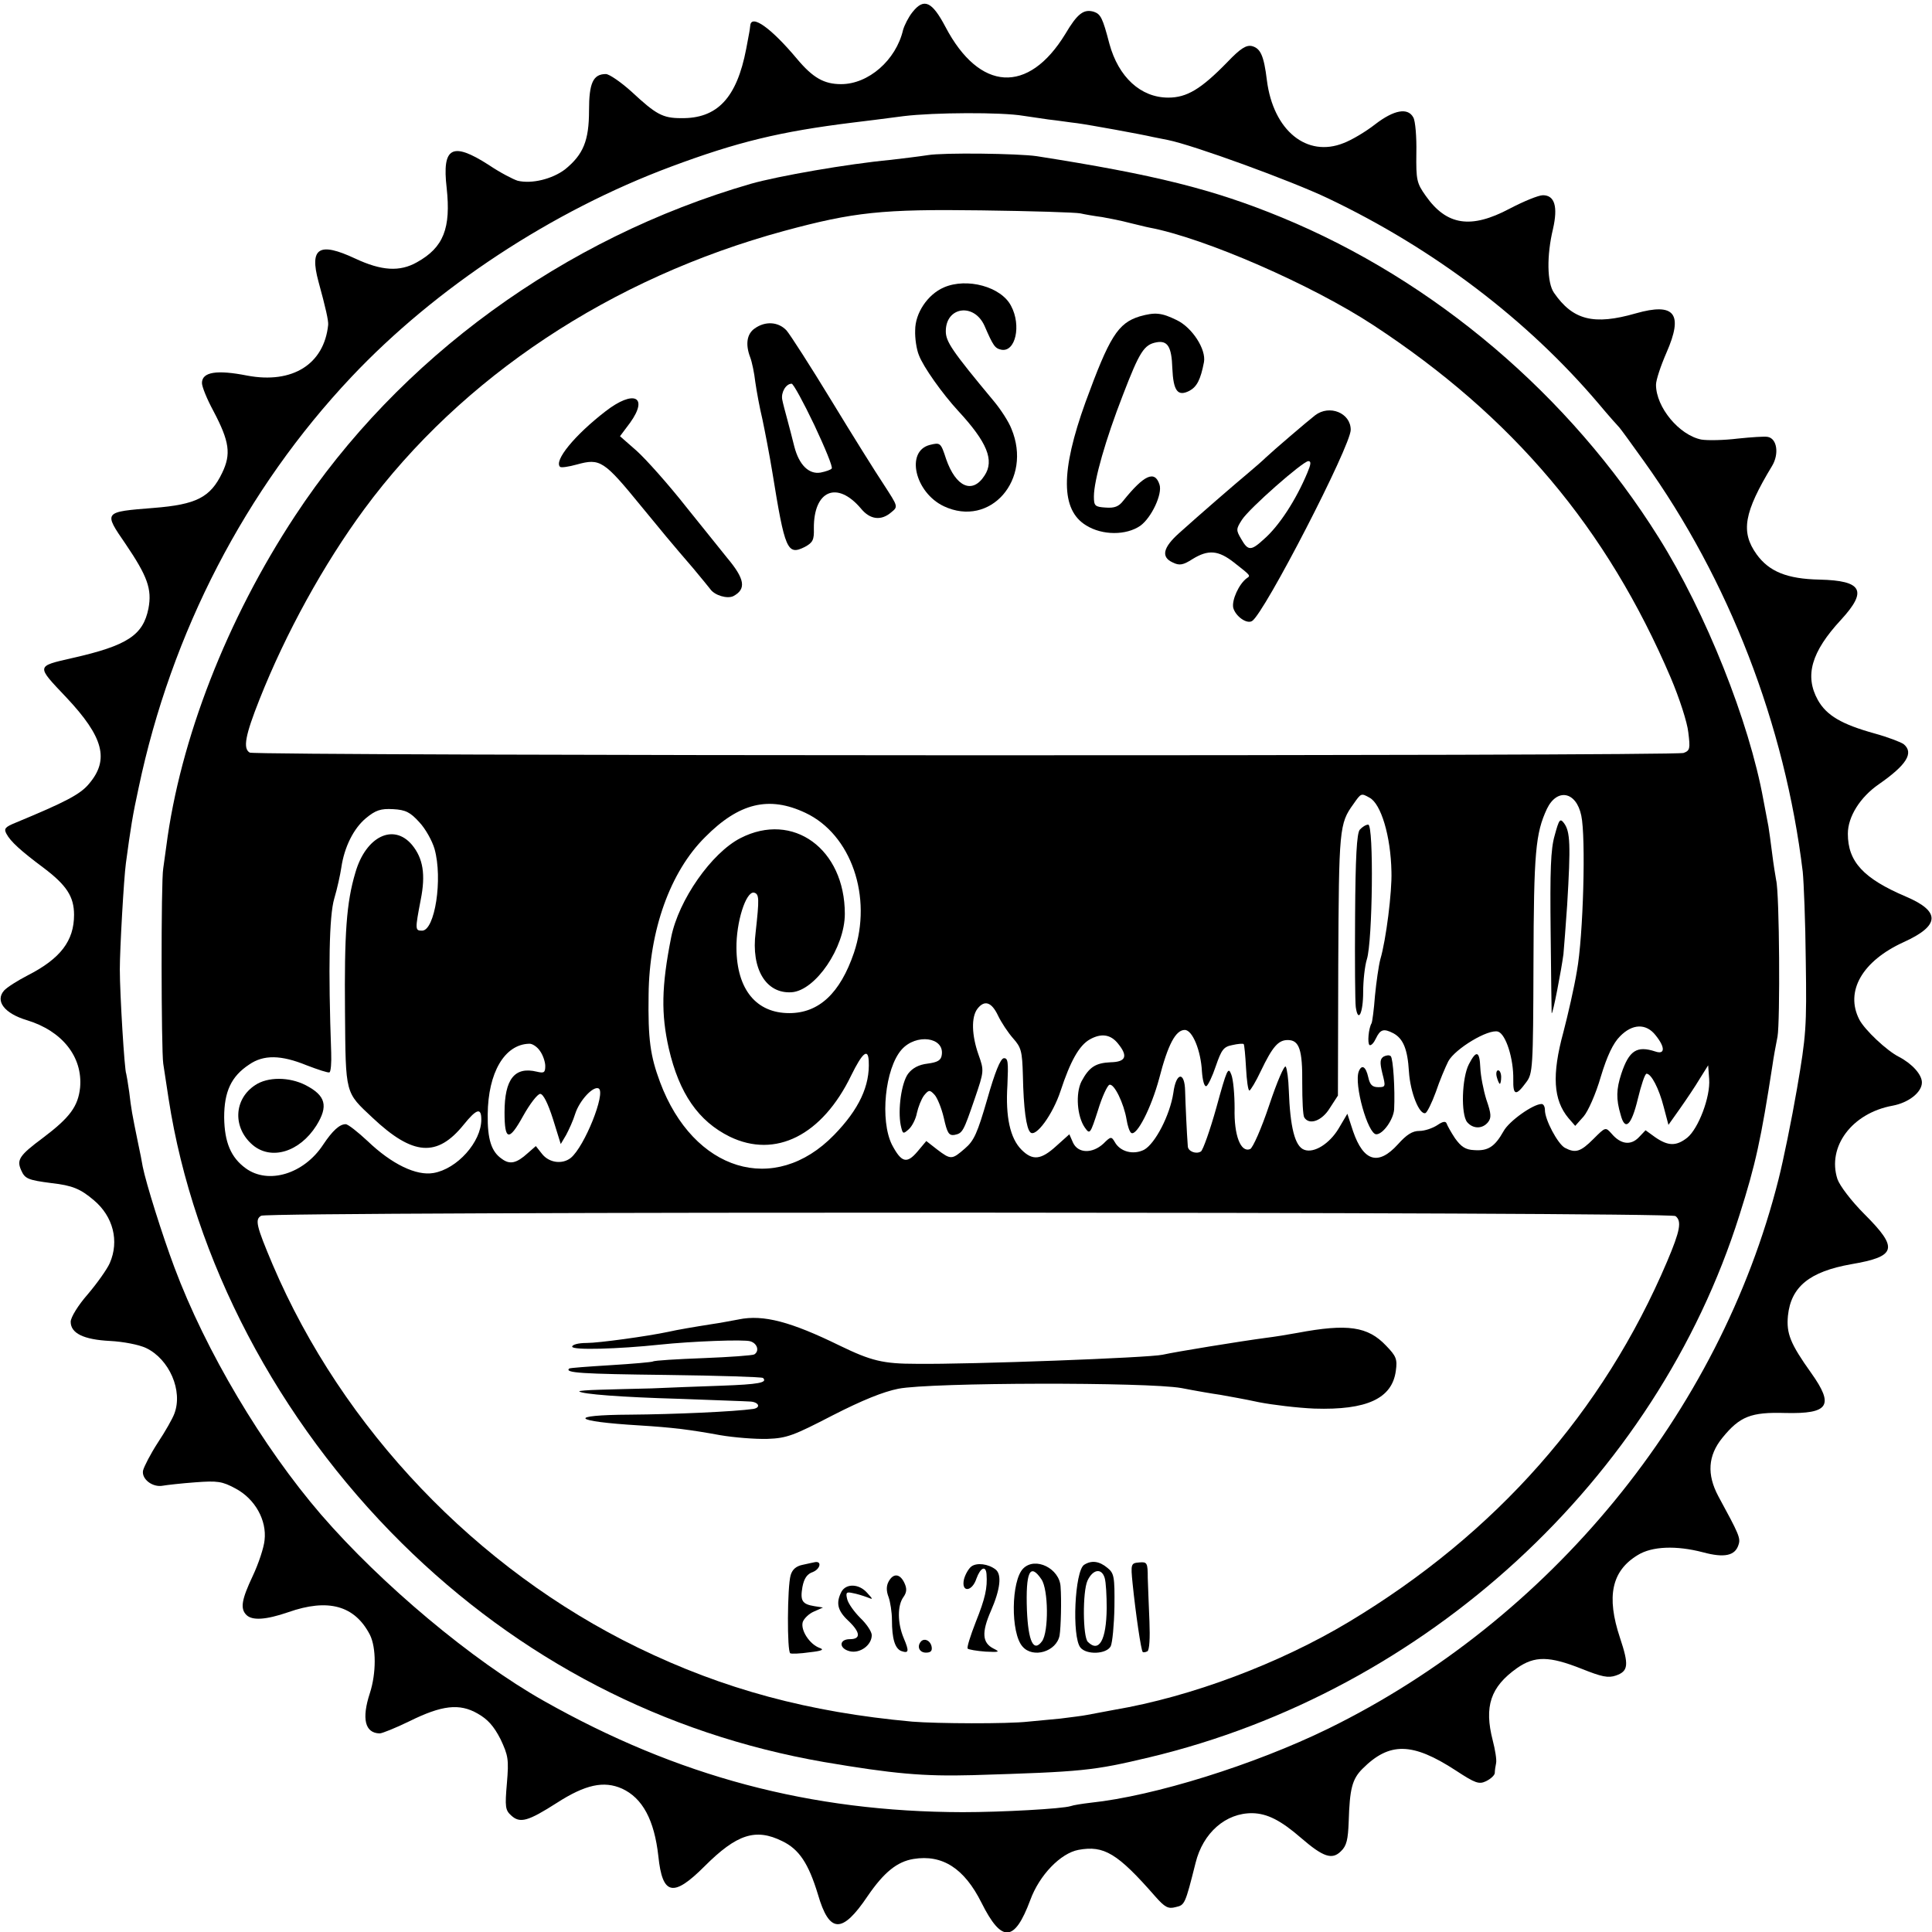 <?xml version="1.0" standalone="no"?>
<!DOCTYPE svg PUBLIC "-//W3C//DTD SVG 20010904//EN"
 "http://www.w3.org/TR/2001/REC-SVG-20010904/DTD/svg10.dtd">
<svg version="1.0" xmlns="http://www.w3.org/2000/svg"
 width="574pt" height="574pt" viewBox="0 0 574 574"
 preserveAspectRatio="xMidYMid meet">
<g transform="translate(0,574) scale(0.1,-0.1)"
fill="#000000" stroke="none">
<path d="M2711 5704 c-12 -15 -24 -39 -28 -53 -21 -90 -103 -161 -184 -161
-51 0 -84 19 -131 75 -77 92 -136 134 -139 99 -1 -8 -2 -17 -3 -21 -1 -5 -5
-26 -9 -48 -28 -146 -86 -208 -194 -206 -54 0 -74 11 -146 78 -32 29 -67 53
-77 53 -38 0 -50 -27 -50 -108 0 -90 -17 -131 -71 -175 -38 -29 -99 -44 -141
-34 -13 4 -52 24 -86 47 -109 70 -139 53 -125 -68 13 -120 -9 -177 -88 -221
-51 -29 -105 -26 -184 11 -107 50 -136 32 -109 -68 22 -80 30 -117 29 -129
-12 -117 -106 -176 -240 -151 -91 18 -135 11 -135 -22 0 -11 15 -48 34 -83 48
-91 53 -128 26 -184 -35 -73 -77 -94 -203 -104 -150 -12 -150 -11 -84 -107 65
-96 79 -134 68 -192 -16 -79 -62 -110 -226 -147 -109 -25 -108 -22 -18 -117
111 -118 128 -185 68 -256 -26 -32 -71 -55 -218 -116 -32 -13 -36 -18 -28 -33
12 -23 43 -51 110 -101 69 -52 91 -86 91 -140 0 -77 -40 -130 -138 -180 -29
-15 -61 -35 -70 -45 -27 -31 1 -68 68 -88 105 -32 166 -109 158 -200 -6 -56
-30 -89 -111 -150 -70 -52 -78 -65 -64 -96 11 -25 20 -29 90 -38 62 -7 86 -17
126 -51 57 -48 76 -121 47 -187 -8 -18 -37 -59 -65 -92 -29 -33 -51 -69 -51
-82 0 -34 38 -53 117 -57 39 -2 86 -11 107 -21 69 -33 110 -127 84 -195 -5
-14 -27 -53 -49 -86 -22 -34 -41 -71 -44 -83 -5 -25 28 -51 59 -45 11 2 55 7
96 10 66 5 80 3 119 -18 59 -31 94 -95 87 -154 -2 -22 -18 -70 -35 -106 -33
-70 -38 -97 -19 -116 17 -17 57 -15 124 8 119 42 198 20 243 -67 19 -38 19
-114 0 -173 -25 -76 -15 -119 29 -120 7 0 47 16 88 36 97 48 149 54 203 23 30
-17 48 -37 68 -76 23 -49 25 -60 19 -131 -6 -70 -5 -80 13 -96 26 -24 50 -17
136 38 84 54 139 66 193 42 61 -28 96 -93 108 -201 12 -116 44 -123 137 -30
96 96 152 114 231 75 50 -24 78 -66 106 -158 34 -117 72 -118 148 -5 48 70 87
102 136 110 86 14 151 -28 202 -130 60 -120 98 -118 145 8 27 74 90 139 143
149 76 14 116 -10 228 -138 29 -33 39 -38 61 -32 27 6 28 8 59 131 22 90 90
149 169 148 44 -1 84 -21 145 -74 66 -57 92 -65 118 -39 17 16 21 35 23 88 3
97 10 126 41 157 80 80 148 79 277 -5 58 -38 69 -42 90 -32 14 7 25 17 26 24
0 7 2 21 4 30 2 10 -3 40 -10 67 -26 101 -7 159 72 215 53 37 96 36 192 -2 60
-24 79 -28 102 -20 37 13 39 31 12 112 -41 123 -25 199 53 246 42 26 114 29
194 8 63 -17 95 -10 105 22 7 20 2 31 -60 145 -34 64 -31 120 12 173 52 64 85
77 187 74 130 -3 146 22 77 119 -62 87 -74 117 -69 170 9 86 64 131 188 153
135 23 141 47 40 148 -40 40 -74 85 -81 105 -31 96 43 196 164 218 48 9 87 40
87 69 0 23 -28 55 -68 76 -36 18 -102 80 -118 111 -43 84 9 174 132 230 108
49 110 91 7 135 -127 54 -173 104 -173 187 0 51 37 109 92 147 82 57 105 93
74 119 -8 6 -47 21 -87 32 -97 27 -142 53 -168 99 -40 72 -20 143 69 239 79
86 63 116 -64 119 -97 2 -150 24 -187 75 -48 67 -38 124 46 263 21 35 15 81
-13 86 -9 2 -50 -1 -89 -5 -40 -5 -89 -6 -108 -3 -66 13 -135 96 -135 163 0
14 14 56 31 95 51 116 25 150 -91 117 -125 -36 -187 -20 -243 61 -21 30 -22
111 -3 190 15 66 5 100 -30 100 -13 0 -57 -18 -99 -40 -115 -61 -187 -50 -249
38 -27 38 -29 47 -28 128 1 47 -3 95 -9 105 -16 30 -57 23 -113 -20 -28 -22
-70 -47 -94 -56 -109 -44 -209 37 -228 186 -9 74 -19 95 -44 102 -17 4 -34 -6
-74 -48 -78 -80 -120 -105 -175 -105 -82 0 -148 61 -175 160 -20 77 -26 88
-46 95 -30 9 -49 -5 -85 -66 -110 -180 -255 -171 -356 21 -40 76 -64 87 -98
44z m329 -308 c14 -2 48 -7 75 -11 28 -3 66 -9 85 -11 37 -5 191 -33 225 -41
11 -2 31 -6 45 -9 75 -15 366 -121 475 -173 315 -150 593 -361 805 -611 30
-36 58 -67 61 -70 3 -3 36 -48 73 -100 253 -353 419 -783 472 -1220 3 -30 8
-149 9 -265 3 -196 1 -222 -26 -379 -16 -93 -41 -215 -55 -270 -175 -695 -679
-1309 -1338 -1632 -219 -107 -516 -200 -706 -220 -25 -3 -51 -7 -59 -10 -25
-8 -204 -18 -321 -18 -452 1 -847 106 -1245 331 -211 119 -482 346 -661 553
-174 202 -343 486 -436 735 -36 96 -84 249 -94 299 -2 12 -8 44 -14 71 -18 88
-20 99 -26 150 -4 28 -8 52 -9 55 -5 8 -19 237 -19 310 0 61 12 271 18 315 14
104 20 143 38 225 97 461 317 886 632 1220 251 266 596 493 950 625 196 73
322 104 541 131 28 3 95 12 150 19 90 11 291 12 355 1z"/>
<path d="M2756 5279 c-26 -4 -76 -10 -110 -14 -128 -12 -334 -48 -415 -71
-556 -161 -1046 -518 -1354 -986 -203 -308 -342 -665 -383 -983 -3 -22 -7 -51
-9 -65 -7 -37 -6 -539 0 -580 3 -19 10 -66 16 -105 74 -478 324 -955 693
-1320 349 -345 777 -567 1254 -650 206 -35 295 -43 442 -39 328 10 357 13 525
53 821 196 1505 824 1753 1611 48 151 64 225 98 445 3 22 10 60 15 85 8 44 6
426 -4 465 -2 11 -8 47 -12 80 -4 32 -9 68 -11 80 -2 11 -9 47 -15 79 -42 232
-171 556 -311 779 -264 422 -666 764 -1120 951 -204 84 -377 127 -728 182 -54
8 -278 11 -324 3z m454 -173 c13 -3 42 -8 65 -11 22 -4 58 -11 80 -17 22 -5
48 -12 59 -14 165 -31 485 -171 666 -290 415 -272 694 -603 884 -1048 25 -59
49 -132 52 -162 6 -48 5 -54 -14 -61 -27 -10 -4244 -9 -4260 1 -21 12 -13 52
29 158 78 197 191 402 311 565 290 393 733 687 1248 827 207 56 291 65 585 61
149 -2 281 -6 295 -9z m859 -1736 c34 -18 63 -114 65 -220 2 -59 -16 -203 -33
-260 -5 -19 -12 -68 -16 -109 -3 -41 -8 -77 -10 -81 -9 -15 -13 -60 -6 -65 5
-2 13 7 19 20 13 27 23 30 52 15 29 -16 42 -47 46 -114 4 -62 31 -129 49 -123
5 2 19 30 31 63 11 33 28 73 37 91 20 37 119 97 148 88 23 -8 46 -80 45 -142
-1 -48 8 -50 38 -9 20 26 21 41 22 354 1 330 6 386 40 459 30 62 87 52 102
-20 14 -64 6 -359 -13 -462 -8 -49 -27 -131 -40 -181 -35 -128 -30 -202 15
-256 l20 -23 25 28 c13 15 36 66 51 118 19 63 37 100 57 120 37 38 78 39 106
3 29 -36 28 -58 -1 -48 -55 18 -78 3 -101 -66 -15 -46 -16 -75 -2 -122 13 -50
32 -32 51 47 10 41 21 75 26 75 14 0 37 -44 51 -99 l14 -53 34 48 c19 27 46
67 59 89 l25 40 3 -41 c4 -53 -32 -147 -65 -174 -33 -26 -57 -25 -95 1 l-29
21 -20 -21 c-24 -25 -54 -21 -81 11 -18 20 -18 20 -54 -16 -38 -38 -53 -43
-85 -26 -21 12 -59 83 -59 112 0 10 -4 18 -10 18 -25 0 -97 -51 -113 -81 -26
-46 -46 -59 -87 -56 -26 1 -39 10 -57 35 -12 18 -23 38 -25 44 -3 8 -12 6 -28
-5 -14 -9 -37 -17 -53 -17 -21 0 -38 -11 -64 -40 -58 -64 -102 -51 -133 39
l-17 52 -26 -44 c-27 -45 -73 -74 -102 -63 -28 10 -42 67 -46 178 -1 31 -5 62
-9 69 -4 6 -26 -45 -49 -114 -23 -69 -49 -128 -57 -131 -28 -11 -48 41 -46
121 0 41 -4 87 -10 101 -9 24 -13 15 -44 -98 -19 -68 -40 -127 -46 -131 -14
-9 -38 0 -39 15 -3 38 -7 127 -8 164 -1 60 -27 57 -35 -5 -10 -66 -54 -151
-87 -169 -32 -16 -71 -6 -87 23 -10 17 -12 17 -34 -5 -33 -30 -75 -29 -90 3
l-11 25 -39 -35 c-45 -41 -70 -44 -103 -11 -34 34 -48 98 -42 192 3 69 2 81
-11 80 -10 -2 -26 -41 -49 -122 -29 -100 -39 -123 -66 -146 -39 -34 -42 -34
-83 -3 l-32 25 -26 -31 c-32 -38 -48 -33 -76 20 -36 72 -21 227 29 283 43 48
127 37 119 -16 -2 -16 -12 -22 -42 -26 -26 -3 -45 -13 -58 -30 -20 -27 -31
-107 -22 -153 6 -27 7 -27 24 -12 10 9 21 31 24 48 4 18 13 41 21 52 14 17 17
18 31 3 8 -8 21 -39 28 -69 10 -45 15 -53 31 -51 25 5 27 9 61 108 28 82 28
83 11 131 -20 57 -22 111 -3 136 21 27 42 20 61 -20 10 -21 30 -51 45 -68 24
-27 27 -38 29 -110 2 -99 10 -157 22 -169 16 -17 67 53 90 123 29 88 55 135
87 153 34 19 62 15 84 -13 30 -37 23 -54 -22 -55 -45 -2 -64 -14 -87 -57 -18
-36 -13 -104 10 -137 15 -21 16 -20 39 51 12 40 28 74 34 76 14 5 43 -55 51
-103 3 -19 9 -37 14 -40 16 -10 59 73 83 162 26 101 49 144 76 144 23 0 48
-62 51 -124 2 -26 7 -45 13 -43 5 2 18 29 28 59 17 49 23 58 49 63 17 4 32 5
34 3 2 -2 5 -34 7 -71 2 -37 6 -67 10 -67 3 0 19 26 34 58 35 73 52 92 80 92
34 0 44 -28 43 -129 0 -50 2 -95 6 -101 15 -24 53 -10 76 28 l24 37 1 390 c2
403 3 418 45 476 23 33 23 33 48 19z m-1676 -45 c136 -64 200 -250 144 -416
-41 -120 -104 -179 -192 -179 -98 0 -156 70 -157 193 -1 77 28 169 52 165 16
-4 16 -18 5 -118 -14 -109 31 -183 107 -178 71 5 158 133 158 233 0 193 -154
305 -310 225 -86 -44 -184 -184 -206 -295 -29 -146 -30 -228 -7 -330 31 -134
88 -216 181 -262 136 -66 275 4 361 182 33 67 50 82 52 43 4 -74 -29 -144
-103 -220 -177 -182 -418 -108 -517 157 -29 78 -36 127 -34 260 2 191 64 365
168 468 101 102 190 123 298 72z m-1147 -28 c18 -19 38 -55 45 -79 25 -89 1
-243 -37 -243 -21 0 -21 3 -4 92 15 75 7 123 -26 163 -55 65 -137 25 -168 -82
-27 -90 -33 -182 -31 -414 2 -248 0 -238 82 -315 120 -113 192 -118 271 -20
38 47 52 51 52 15 0 -67 -72 -147 -142 -159 -51 -9 -124 26 -196 95 -29 27
-58 50 -65 50 -18 0 -39 -19 -67 -61 -57 -87 -163 -119 -230 -70 -44 32 -63
77 -64 151 0 77 21 122 74 157 43 30 95 29 171 -2 34 -13 64 -23 68 -21 4 3 6
28 5 58 -9 253 -6 407 9 458 9 30 18 72 21 92 9 62 37 117 73 147 29 24 44 29
81 27 37 -2 51 -9 78 -39z m358 -679 c9 -12 16 -33 16 -45 0 -20 -4 -22 -25
-17 -66 16 -96 -22 -96 -121 0 -84 13 -87 55 -11 20 36 43 66 51 66 9 0 23
-28 38 -75 l23 -74 16 27 c8 15 21 43 27 63 13 40 54 84 70 75 21 -14 -42
-172 -83 -206 -25 -20 -64 -15 -85 11 l-19 24 -24 -21 c-33 -30 -53 -35 -77
-17 -31 21 -43 58 -42 132 1 124 50 208 123 210 9 1 24 -9 32 -21z m3374 -491
c19 -15 14 -43 -25 -135 -190 -447 -508 -808 -946 -1071 -205 -123 -467 -222
-697 -261 -30 -6 -66 -12 -80 -15 -14 -3 -50 -7 -80 -11 -30 -3 -73 -7 -95 -9
-61 -7 -272 -6 -345 0 -307 28 -560 96 -815 220 -479 233 -877 650 -1085 1138
-49 116 -53 134 -34 145 23 13 4186 12 4202 -1z"/>
<path d="M2804 4886 c-48 -21 -85 -76 -85 -127 -1 -24 4 -57 11 -74 13 -35 70
-115 117 -166 86 -93 108 -147 78 -192 -36 -56 -85 -34 -114 49 -16 49 -17 50
-49 42 -72 -19 -44 -141 42 -182 138 -65 264 79 201 230 -8 21 -32 58 -53 83
-124 149 -142 176 -142 207 0 73 84 85 115 16 26 -60 31 -67 50 -71 42 -8 60
72 29 130 -29 57 -131 85 -200 55z"/>
<path d="M3386 4800 c-65 -20 -90 -61 -161 -255 -74 -205 -74 -320 2 -366 48
-30 119 -30 161 -1 33 24 66 94 57 122 -14 44 -46 29 -108 -48 -13 -17 -26
-22 -52 -20 -32 2 -35 5 -35 33 0 48 35 170 86 301 50 130 63 150 100 157 33
6 45 -13 47 -77 3 -68 16 -85 51 -67 22 12 33 33 43 85 7 38 -35 103 -81 125
-45 22 -64 24 -110 11z"/>
<path d="M2242 4764 c-23 -16 -28 -47 -13 -86 5 -13 12 -46 15 -73 4 -28 13
-77 21 -110 7 -33 21 -105 30 -160 37 -229 44 -246 96 -220 24 13 28 21 27 55
-1 113 69 143 140 59 27 -33 60 -37 90 -11 21 17 20 17 -22 82 -24 36 -94 148
-156 250 -62 102 -122 195 -133 208 -24 26 -63 29 -95 6z m177 -286 c32 -68
56 -126 52 -130 -3 -4 -18 -9 -33 -12 -35 -6 -64 23 -78 77 -6 23 -15 60 -21
81 -6 22 -13 48 -15 59 -4 21 11 47 28 47 5 0 35 -55 67 -122z"/>
<path d="M1799 4518 c-92 -71 -154 -147 -135 -165 3 -3 25 0 50 7 69 19 80 12
191 -124 22 -27 56 -68 75 -91 19 -23 55 -65 80 -94 25 -30 47 -57 50 -61 13
-19 51 -30 69 -21 39 21 34 51 -19 114 -10 12 -63 79 -119 148 -55 70 -123
146 -150 170 l-49 43 30 40 c56 78 11 99 -73 34z"/>
<path d="M3907 4506 c-22 -17 -126 -106 -147 -126 -8 -8 -31 -28 -50 -44 -42
-35 -147 -126 -207 -180 -48 -43 -54 -71 -19 -87 20 -10 31 -8 59 10 47 29 77
26 123 -10 51 -40 50 -39 38 -47 -23 -17 -45 -65 -40 -88 7 -25 40 -49 56 -39
36 22 293 520 293 568 0 50 -63 76 -106 43z m-23 -171 c-33 -79 -83 -157 -129
-197 -38 -35 -47 -35 -67 0 -16 27 -16 30 2 58 22 34 180 173 197 174 9 0 8
-9 -3 -35z"/>
<path d="M4619 3258 c-12 -41 -14 -104 -12 -288 1 -129 3 -237 3 -240 3 -7 29
129 35 175 2 22 7 87 11 145 11 182 9 219 -9 244 -12 16 -15 12 -28 -36z"/>
<path d="M4040 3275 c-9 -10 -13 -83 -14 -257 -1 -134 0 -255 2 -270 7 -49 22
-18 22 45 0 34 5 78 11 97 17 53 21 400 4 400 -7 0 -18 -7 -25 -15z"/>
<path d="M4111 2601 c-11 -7 -12 -17 -4 -50 10 -39 10 -41 -12 -41 -18 0 -25
7 -30 30 -7 31 -19 39 -28 17 -15 -38 27 -187 52 -187 20 0 51 44 53 74 3 60
-3 151 -10 158 -4 4 -13 3 -21 -1z"/>
<path d="M4364 2578 c-21 -41 -24 -149 -5 -172 17 -20 45 -21 62 0 10 13 10
24 -5 67 -9 29 -17 71 -18 95 -2 50 -12 53 -34 10z"/>
<path d="M4447 2540 c3 -11 7 -20 9 -20 2 0 4 9 4 20 0 11 -4 20 -9 20 -5 0
-7 -9 -4 -20z"/>
<path d="M758 2516 c-64 -42 -67 -127 -7 -178 55 -46 139 -21 189 58 36 58 28
89 -32 120 -49 25 -113 25 -150 0z"/>
<path d="M2195 1820 c-22 -4 -58 -11 -80 -14 -51 -8 -104 -17 -130 -23 -61
-13 -206 -33 -242 -33 -25 0 -43 -5 -43 -11 0 -11 137 -7 260 6 94 10 251 16
269 10 21 -6 28 -29 12 -39 -5 -3 -73 -8 -151 -11 -79 -3 -146 -7 -150 -10 -4
-2 -60 -7 -126 -11 -65 -4 -121 -8 -123 -10 -14 -13 37 -16 289 -19 155 -2
284 -6 287 -9 14 -14 -13 -19 -124 -23 -65 -2 -158 -6 -208 -8 -49 -1 -119 -3
-154 -4 -35 -1 -62 -3 -60 -5 9 -8 122 -17 298 -22 102 -4 196 -7 209 -8 26
-1 34 -18 10 -22 -56 -8 -234 -16 -366 -17 -189 -1 -173 -20 28 -32 96 -6 147
-12 240 -29 41 -7 104 -12 140 -11 58 2 78 10 194 70 88 45 150 70 195 79 97
19 741 20 841 2 41 -8 93 -17 115 -20 22 -4 74 -13 115 -22 41 -8 116 -17 165
-19 156 -5 231 30 242 112 5 35 1 44 -29 75 -54 57 -114 66 -263 38 -27 -5
-70 -12 -95 -15 -75 -10 -266 -41 -306 -50 -39 -9 -572 -29 -731 -27 -100 0
-135 9 -228 54 -145 71 -227 93 -300 78z"/>
<path d="M2385 1091 c-20 -4 -31 -14 -36 -31 -10 -34 -11 -228 -1 -232 4 -2
30 -1 57 3 37 4 45 8 30 13 -30 11 -57 53 -50 77 4 11 19 25 33 31 l27 12 -25
4 c-37 6 -43 16 -36 57 5 26 14 39 32 45 21 9 26 32 6 29 -4 -1 -20 -4 -37 -8z"/>
<path d="M2886 1086 c-8 -6 -18 -23 -22 -38 -9 -40 24 -38 37 2 12 33 28 40
30 13 3 -41 -4 -72 -32 -142 -16 -41 -27 -76 -24 -79 3 -3 27 -7 53 -9 41 -2
44 -1 24 9 -34 17 -36 48 -8 112 28 64 33 108 14 123 -22 17 -56 21 -72 9z"/>
<path d="M3040 1080 c-36 -36 -38 -192 -2 -232 31 -36 101 -15 110 33 4 24 6
104 3 145 -3 54 -75 90 -111 54z m54 -32 c21 -30 22 -156 2 -184 -25 -34 -41
-2 -45 92 -4 114 9 142 43 92z"/>
<path d="M3221 1091 c-28 -18 -37 -214 -11 -246 18 -22 77 -20 90 4 5 11 10
63 11 117 1 90 -1 100 -21 116 -24 20 -47 23 -69 9z m67 -129 c-1 -96 -23
-133 -56 -100 -15 15 -16 149 -1 182 16 34 42 38 51 8 4 -13 6 -54 6 -90z"/>
<path d="M3365 1035 c9 -88 25 -198 30 -203 2 -2 8 -1 14 2 6 4 8 39 6 89 -2
45 -4 103 -5 129 0 45 -2 48 -25 46 -25 -2 -26 -4 -20 -63z"/>
<path d="M2640 1041 c-7 -13 -7 -28 0 -46 5 -14 10 -45 10 -68 0 -56 9 -84 27
-92 23 -8 25 -2 8 38 -19 45 -19 97 -1 122 10 14 11 25 3 42 -13 28 -33 30
-47 4z"/>
<path d="M2500 1011 c-17 -33 -12 -56 20 -86 37 -35 38 -55 5 -55 -33 0 -33
-28 0 -36 30 -7 65 18 65 48 0 10 -15 33 -34 51 -18 18 -36 43 -39 56 -5 20
-2 22 16 18 12 -2 31 -8 42 -12 20 -8 20 -8 1 13 -24 27 -62 28 -76 3z"/>
<path d="M2737 864 c-14 -15 -6 -34 14 -34 14 0 19 5 17 17 -3 18 -20 27 -31
17z"/>
</g>
</svg>
